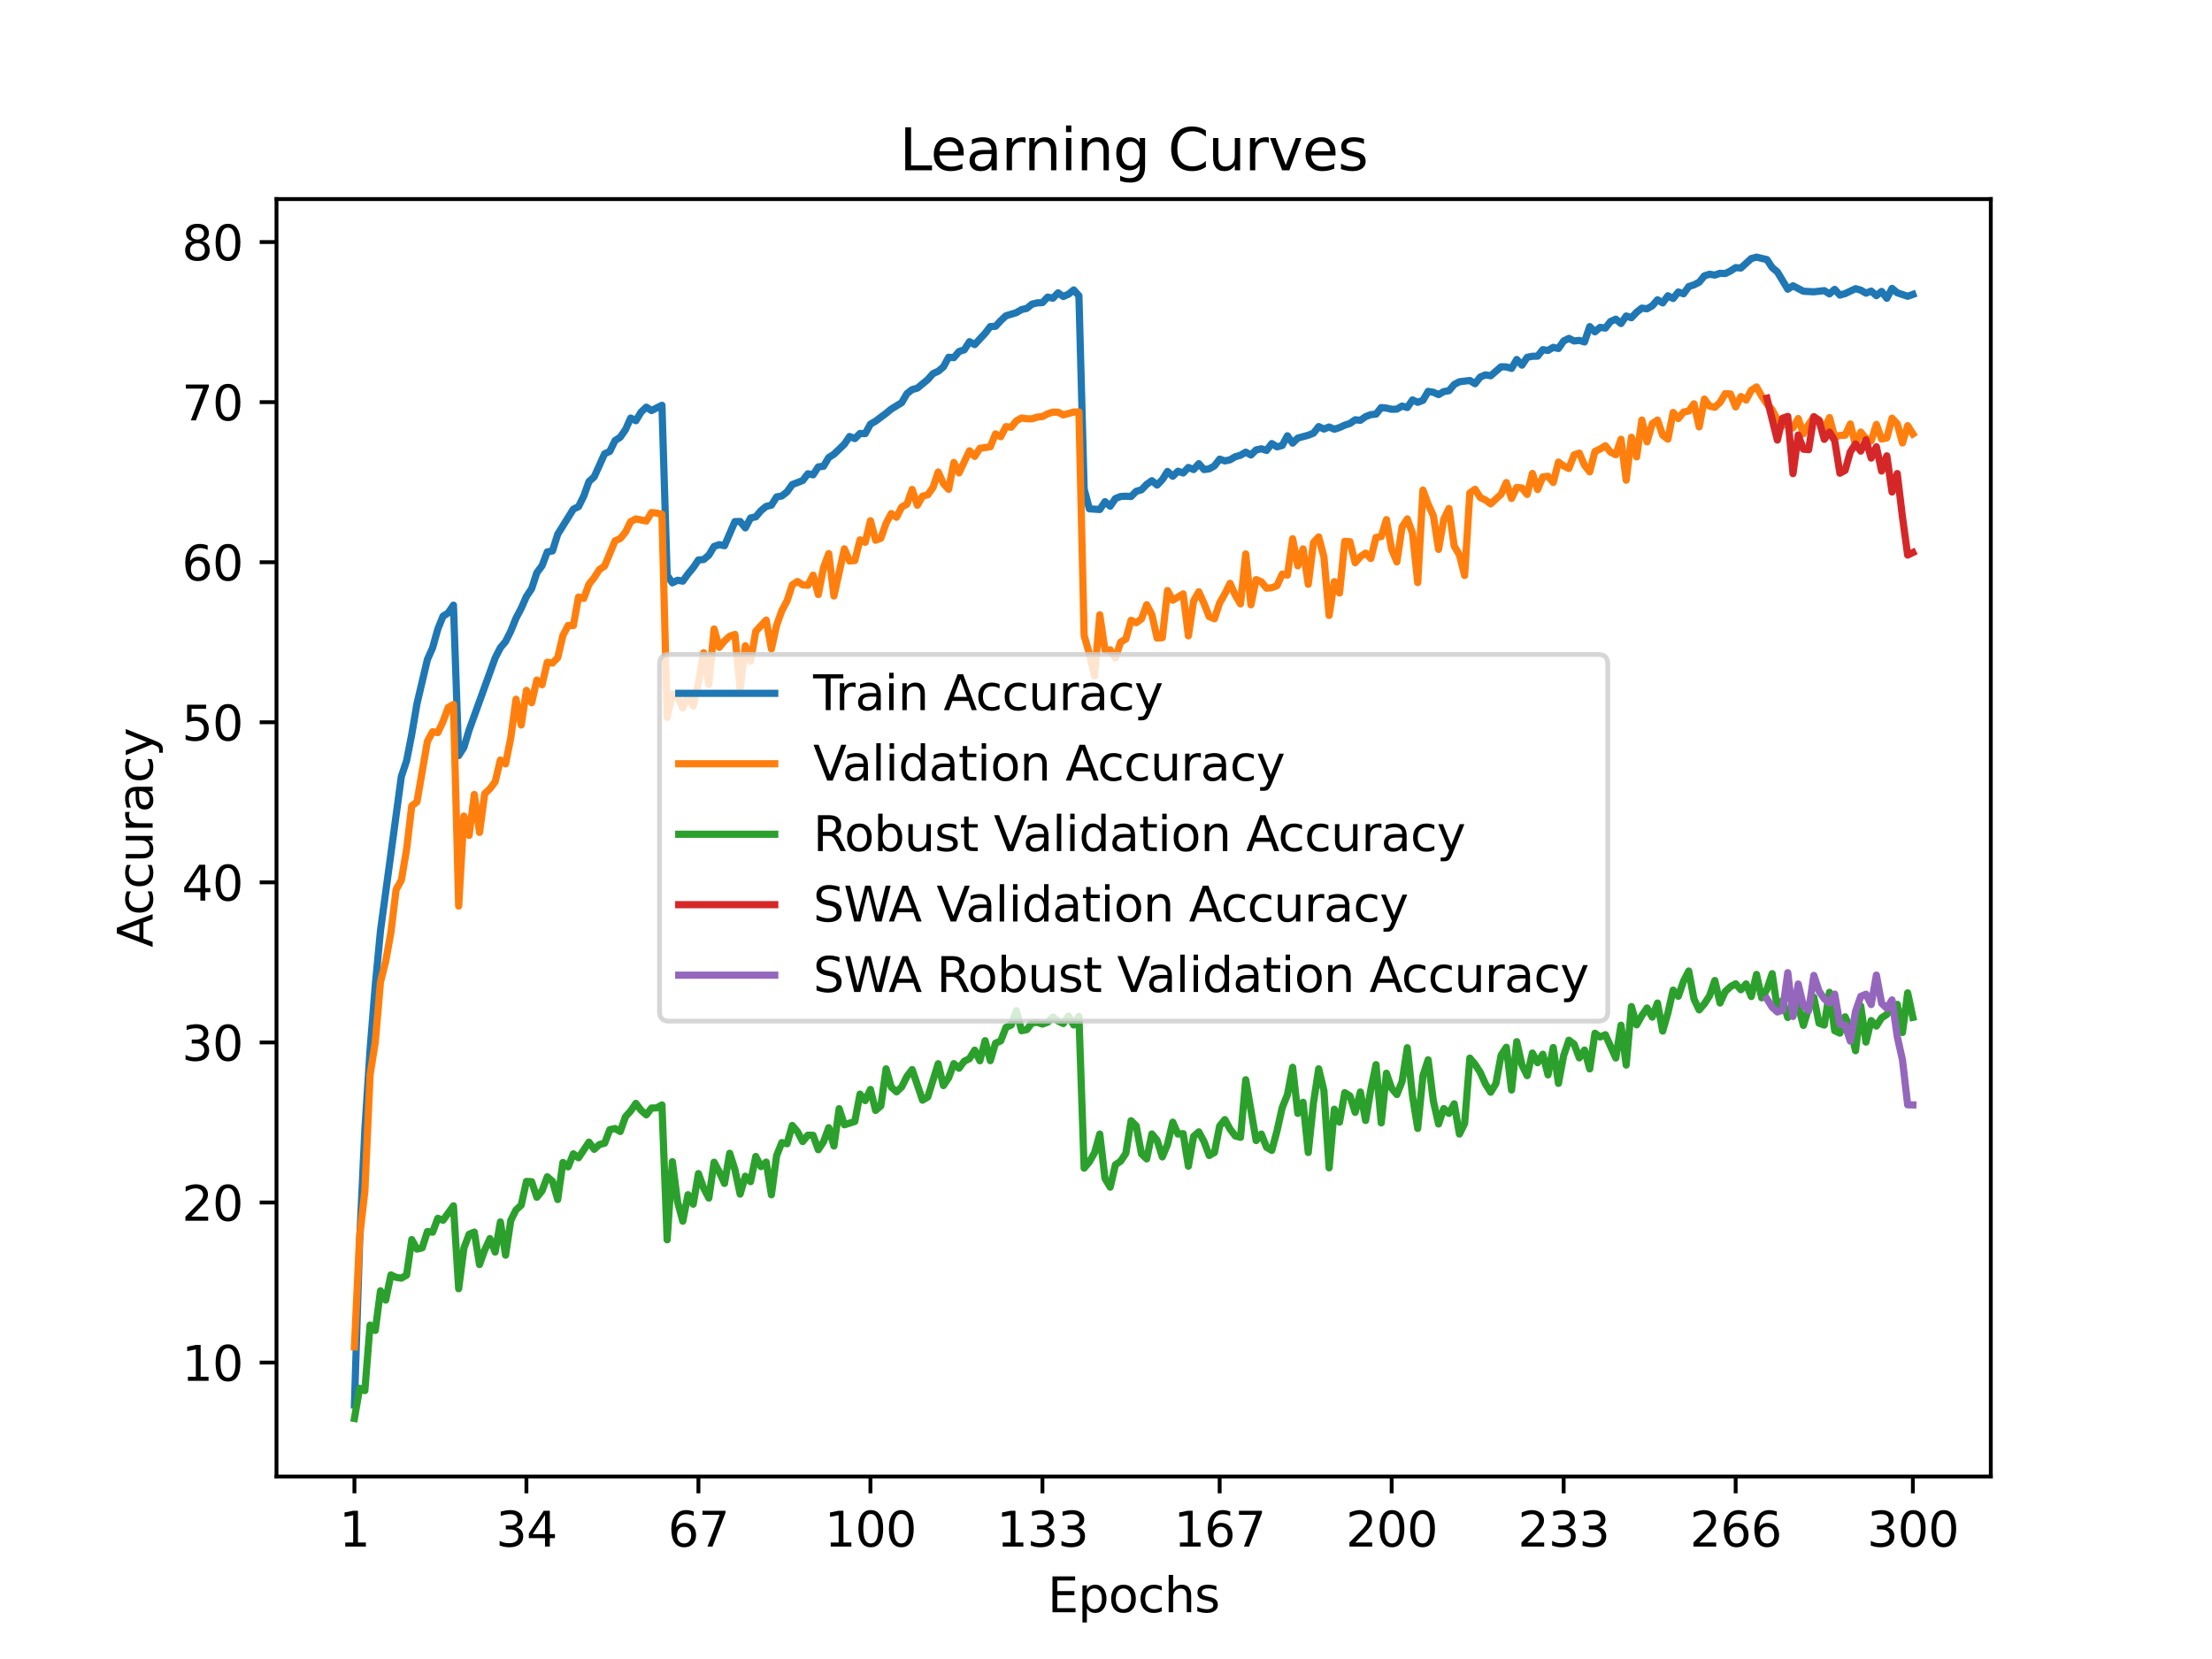 <?xml version="1.0" encoding="utf-8" standalone="no"?>
<!DOCTYPE svg PUBLIC "-//W3C//DTD SVG 1.1//EN"
  "http://www.w3.org/Graphics/SVG/1.1/DTD/svg11.dtd">
<svg xmlns:xlink="http://www.w3.org/1999/xlink" width="460.8pt" height="345.6pt" viewBox="0 0 460.8 345.6" xmlns="http://www.w3.org/2000/svg" version="1.1">
 <defs>
  <style type="text/css">*{stroke-linejoin: round; stroke-linecap: butt}</style>
 </defs>
 <g id="figure_1">
  <g id="patch_1">
   <path d="M 0 345.6 
L 460.8 345.6 
L 460.8 0 
L 0 0 
z
" style="fill: #ffffff"/>
  </g>
  <g id="axes_1">
   <g id="patch_2">
    <path d="M 57.6 307.584 
L 414.72 307.584 
L 414.72 41.472 
L 57.6 41.472 
z
" style="fill: #ffffff"/>
   </g>
   <g id="matplotlib.axis_1">
    <g id="xtick_1">
     <g id="line2d_1">
      <defs>
       <path id="m05053b4245" d="M 0 0 
L 0 3.5 
" style="stroke: #000000; stroke-width: 0.8"/>
      </defs>
      <g>
       <use xlink:href="#m05053b4245" x="73.833" y="307.584" style="stroke: #000000; stroke-width: 0.8"/>
      </g>
     </g>
     <g id="text_1">
      <!-- 1 -->
      <g transform="translate(70.651 322.182) scale(0.1 -0.1)">
       <defs>
        <path id="DejaVuSans-31" d="M 794 531 
L 1825 531 
L 1825 4091 
L 703 3866 
L 703 4441 
L 1819 4666 
L 2450 4666 
L 2450 531 
L 3481 531 
L 3481 0 
L 794 0 
L 794 531 
z
" transform="scale(0.016)"/>
       </defs>
       <use xlink:href="#DejaVuSans-31"/>
      </g>
     </g>
    </g>
    <g id="xtick_2">
     <g id="line2d_2">
      <g>
       <use xlink:href="#m05053b4245" x="109.664" y="307.584" style="stroke: #000000; stroke-width: 0.8"/>
      </g>
     </g>
     <g id="text_2">
      <!-- 34 -->
      <g transform="translate(103.302 322.182) scale(0.1 -0.1)">
       <defs>
        <path id="DejaVuSans-33" d="M 2597 2516 
Q 3050 2419 3304 2112 
Q 3559 1806 3559 1356 
Q 3559 666 3084 287 
Q 2609 -91 1734 -91 
Q 1441 -91 1130 -33 
Q 819 25 488 141 
L 488 750 
Q 750 597 1062 519 
Q 1375 441 1716 441 
Q 2309 441 2620 675 
Q 2931 909 2931 1356 
Q 2931 1769 2642 2001 
Q 2353 2234 1838 2234 
L 1294 2234 
L 1294 2753 
L 1863 2753 
Q 2328 2753 2575 2939 
Q 2822 3125 2822 3475 
Q 2822 3834 2567 4026 
Q 2313 4219 1838 4219 
Q 1578 4219 1281 4162 
Q 984 4106 628 3988 
L 628 4550 
Q 988 4650 1302 4700 
Q 1616 4750 1894 4750 
Q 2613 4750 3031 4423 
Q 3450 4097 3450 3541 
Q 3450 3153 3228 2886 
Q 3006 2619 2597 2516 
z
" transform="scale(0.016)"/>
        <path id="DejaVuSans-34" d="M 2419 4116 
L 825 1625 
L 2419 1625 
L 2419 4116 
z
M 2253 4666 
L 3047 4666 
L 3047 1625 
L 3713 1625 
L 3713 1100 
L 3047 1100 
L 3047 0 
L 2419 0 
L 2419 1100 
L 313 1100 
L 313 1709 
L 2253 4666 
z
" transform="scale(0.016)"/>
       </defs>
       <use xlink:href="#DejaVuSans-33"/>
       <use xlink:href="#DejaVuSans-34" x="63.623"/>
      </g>
     </g>
    </g>
    <g id="xtick_3">
     <g id="line2d_3">
      <g>
       <use xlink:href="#m05053b4245" x="145.496" y="307.584" style="stroke: #000000; stroke-width: 0.8"/>
      </g>
     </g>
     <g id="text_3">
      <!-- 67 -->
      <g transform="translate(139.133 322.182) scale(0.1 -0.1)">
       <defs>
        <path id="DejaVuSans-36" d="M 2113 2584 
Q 1688 2584 1439 2293 
Q 1191 2003 1191 1497 
Q 1191 994 1439 701 
Q 1688 409 2113 409 
Q 2538 409 2786 701 
Q 3034 994 3034 1497 
Q 3034 2003 2786 2293 
Q 2538 2584 2113 2584 
z
M 3366 4563 
L 3366 3988 
Q 3128 4100 2886 4159 
Q 2644 4219 2406 4219 
Q 1781 4219 1451 3797 
Q 1122 3375 1075 2522 
Q 1259 2794 1537 2939 
Q 1816 3084 2150 3084 
Q 2853 3084 3261 2657 
Q 3669 2231 3669 1497 
Q 3669 778 3244 343 
Q 2819 -91 2113 -91 
Q 1303 -91 875 529 
Q 447 1150 447 2328 
Q 447 3434 972 4092 
Q 1497 4750 2381 4750 
Q 2619 4750 2861 4703 
Q 3103 4656 3366 4563 
z
" transform="scale(0.016)"/>
        <path id="DejaVuSans-37" d="M 525 4666 
L 3525 4666 
L 3525 4397 
L 1831 0 
L 1172 0 
L 2766 4134 
L 525 4134 
L 525 4666 
z
" transform="scale(0.016)"/>
       </defs>
       <use xlink:href="#DejaVuSans-36"/>
       <use xlink:href="#DejaVuSans-37" x="63.623"/>
      </g>
     </g>
    </g>
    <g id="xtick_4">
     <g id="line2d_4">
      <g>
       <use xlink:href="#m05053b4245" x="181.327" y="307.584" style="stroke: #000000; stroke-width: 0.8"/>
      </g>
     </g>
     <g id="text_4">
      <!-- 100 -->
      <g transform="translate(171.783 322.182) scale(0.1 -0.1)">
       <defs>
        <path id="DejaVuSans-30" d="M 2034 4250 
Q 1547 4250 1301 3770 
Q 1056 3291 1056 2328 
Q 1056 1369 1301 889 
Q 1547 409 2034 409 
Q 2525 409 2770 889 
Q 3016 1369 3016 2328 
Q 3016 3291 2770 3770 
Q 2525 4250 2034 4250 
z
M 2034 4750 
Q 2819 4750 3233 4129 
Q 3647 3509 3647 2328 
Q 3647 1150 3233 529 
Q 2819 -91 2034 -91 
Q 1250 -91 836 529 
Q 422 1150 422 2328 
Q 422 3509 836 4129 
Q 1250 4750 2034 4750 
z
" transform="scale(0.016)"/>
       </defs>
       <use xlink:href="#DejaVuSans-31"/>
       <use xlink:href="#DejaVuSans-30" x="63.623"/>
       <use xlink:href="#DejaVuSans-30" x="127.246"/>
      </g>
     </g>
    </g>
    <g id="xtick_5">
     <g id="line2d_5">
      <g>
       <use xlink:href="#m05053b4245" x="217.158" y="307.584" style="stroke: #000000; stroke-width: 0.8"/>
      </g>
     </g>
     <g id="text_5">
      <!-- 133 -->
      <g transform="translate(207.615 322.182) scale(0.1 -0.1)">
       <use xlink:href="#DejaVuSans-31"/>
       <use xlink:href="#DejaVuSans-33" x="63.623"/>
       <use xlink:href="#DejaVuSans-33" x="127.246"/>
      </g>
     </g>
    </g>
    <g id="xtick_6">
     <g id="line2d_6">
      <g>
       <use xlink:href="#m05053b4245" x="254.076" y="307.584" style="stroke: #000000; stroke-width: 0.8"/>
      </g>
     </g>
     <g id="text_6">
      <!-- 167 -->
      <g transform="translate(244.532 322.182) scale(0.1 -0.1)">
       <use xlink:href="#DejaVuSans-31"/>
       <use xlink:href="#DejaVuSans-36" x="63.623"/>
       <use xlink:href="#DejaVuSans-37" x="127.246"/>
      </g>
     </g>
    </g>
    <g id="xtick_7">
     <g id="line2d_7">
      <g>
       <use xlink:href="#m05053b4245" x="289.907" y="307.584" style="stroke: #000000; stroke-width: 0.8"/>
      </g>
     </g>
     <g id="text_7">
      <!-- 200 -->
      <g transform="translate(280.363 322.182) scale(0.1 -0.1)">
       <defs>
        <path id="DejaVuSans-32" d="M 1228 531 
L 3431 531 
L 3431 0 
L 469 0 
L 469 531 
Q 828 903 1448 1529 
Q 2069 2156 2228 2338 
Q 2531 2678 2651 2914 
Q 2772 3150 2772 3378 
Q 2772 3750 2511 3984 
Q 2250 4219 1831 4219 
Q 1534 4219 1204 4116 
Q 875 4013 500 3803 
L 500 4441 
Q 881 4594 1212 4672 
Q 1544 4750 1819 4750 
Q 2544 4750 2975 4387 
Q 3406 4025 3406 3419 
Q 3406 3131 3298 2873 
Q 3191 2616 2906 2266 
Q 2828 2175 2409 1742 
Q 1991 1309 1228 531 
z
" transform="scale(0.016)"/>
       </defs>
       <use xlink:href="#DejaVuSans-32"/>
       <use xlink:href="#DejaVuSans-30" x="63.623"/>
       <use xlink:href="#DejaVuSans-30" x="127.246"/>
      </g>
     </g>
    </g>
    <g id="xtick_8">
     <g id="line2d_8">
      <g>
       <use xlink:href="#m05053b4245" x="325.739" y="307.584" style="stroke: #000000; stroke-width: 0.8"/>
      </g>
     </g>
     <g id="text_8">
      <!-- 233 -->
      <g transform="translate(316.195 322.182) scale(0.1 -0.1)">
       <use xlink:href="#DejaVuSans-32"/>
       <use xlink:href="#DejaVuSans-33" x="63.623"/>
       <use xlink:href="#DejaVuSans-33" x="127.246"/>
      </g>
     </g>
    </g>
    <g id="xtick_9">
     <g id="line2d_9">
      <g>
       <use xlink:href="#m05053b4245" x="361.57" y="307.584" style="stroke: #000000; stroke-width: 0.8"/>
      </g>
     </g>
     <g id="text_9">
      <!-- 266 -->
      <g transform="translate(352.026 322.182) scale(0.1 -0.1)">
       <use xlink:href="#DejaVuSans-32"/>
       <use xlink:href="#DejaVuSans-36" x="63.623"/>
       <use xlink:href="#DejaVuSans-36" x="127.246"/>
      </g>
     </g>
    </g>
    <g id="xtick_10">
     <g id="line2d_10">
      <g>
       <use xlink:href="#m05053b4245" x="398.487" y="307.584" style="stroke: #000000; stroke-width: 0.8"/>
      </g>
     </g>
     <g id="text_10">
      <!-- 300 -->
      <g transform="translate(388.944 322.182) scale(0.1 -0.1)">
       <use xlink:href="#DejaVuSans-33"/>
       <use xlink:href="#DejaVuSans-30" x="63.623"/>
       <use xlink:href="#DejaVuSans-30" x="127.246"/>
      </g>
     </g>
    </g>
    <g id="text_11">
     <!-- Epochs -->
     <g transform="translate(218.244 335.861) scale(0.1 -0.1)">
      <defs>
       <path id="DejaVuSans-45" d="M 628 4666 
L 3578 4666 
L 3578 4134 
L 1259 4134 
L 1259 2753 
L 3481 2753 
L 3481 2222 
L 1259 2222 
L 1259 531 
L 3634 531 
L 3634 0 
L 628 0 
L 628 4666 
z
" transform="scale(0.016)"/>
       <path id="DejaVuSans-70" d="M 1159 525 
L 1159 -1331 
L 581 -1331 
L 581 3500 
L 1159 3500 
L 1159 2969 
Q 1341 3281 1617 3432 
Q 1894 3584 2278 3584 
Q 2916 3584 3314 3078 
Q 3713 2572 3713 1747 
Q 3713 922 3314 415 
Q 2916 -91 2278 -91 
Q 1894 -91 1617 61 
Q 1341 213 1159 525 
z
M 3116 1747 
Q 3116 2381 2855 2742 
Q 2594 3103 2138 3103 
Q 1681 3103 1420 2742 
Q 1159 2381 1159 1747 
Q 1159 1113 1420 752 
Q 1681 391 2138 391 
Q 2594 391 2855 752 
Q 3116 1113 3116 1747 
z
" transform="scale(0.016)"/>
       <path id="DejaVuSans-6f" d="M 1959 3097 
Q 1497 3097 1228 2736 
Q 959 2375 959 1747 
Q 959 1119 1226 758 
Q 1494 397 1959 397 
Q 2419 397 2687 759 
Q 2956 1122 2956 1747 
Q 2956 2369 2687 2733 
Q 2419 3097 1959 3097 
z
M 1959 3584 
Q 2709 3584 3137 3096 
Q 3566 2609 3566 1747 
Q 3566 888 3137 398 
Q 2709 -91 1959 -91 
Q 1206 -91 779 398 
Q 353 888 353 1747 
Q 353 2609 779 3096 
Q 1206 3584 1959 3584 
z
" transform="scale(0.016)"/>
       <path id="DejaVuSans-63" d="M 3122 3366 
L 3122 2828 
Q 2878 2963 2633 3030 
Q 2388 3097 2138 3097 
Q 1578 3097 1268 2742 
Q 959 2388 959 1747 
Q 959 1106 1268 751 
Q 1578 397 2138 397 
Q 2388 397 2633 464 
Q 2878 531 3122 666 
L 3122 134 
Q 2881 22 2623 -34 
Q 2366 -91 2075 -91 
Q 1284 -91 818 406 
Q 353 903 353 1747 
Q 353 2603 823 3093 
Q 1294 3584 2113 3584 
Q 2378 3584 2631 3529 
Q 2884 3475 3122 3366 
z
" transform="scale(0.016)"/>
       <path id="DejaVuSans-68" d="M 3513 2113 
L 3513 0 
L 2938 0 
L 2938 2094 
Q 2938 2591 2744 2837 
Q 2550 3084 2163 3084 
Q 1697 3084 1428 2787 
Q 1159 2491 1159 1978 
L 1159 0 
L 581 0 
L 581 4863 
L 1159 4863 
L 1159 2956 
Q 1366 3272 1645 3428 
Q 1925 3584 2291 3584 
Q 2894 3584 3203 3211 
Q 3513 2838 3513 2113 
z
" transform="scale(0.016)"/>
       <path id="DejaVuSans-73" d="M 2834 3397 
L 2834 2853 
Q 2591 2978 2328 3040 
Q 2066 3103 1784 3103 
Q 1356 3103 1142 2972 
Q 928 2841 928 2578 
Q 928 2378 1081 2264 
Q 1234 2150 1697 2047 
L 1894 2003 
Q 2506 1872 2764 1633 
Q 3022 1394 3022 966 
Q 3022 478 2636 193 
Q 2250 -91 1575 -91 
Q 1294 -91 989 -36 
Q 684 19 347 128 
L 347 722 
Q 666 556 975 473 
Q 1284 391 1588 391 
Q 1994 391 2212 530 
Q 2431 669 2431 922 
Q 2431 1156 2273 1281 
Q 2116 1406 1581 1522 
L 1381 1569 
Q 847 1681 609 1914 
Q 372 2147 372 2553 
Q 372 3047 722 3315 
Q 1072 3584 1716 3584 
Q 2034 3584 2315 3537 
Q 2597 3491 2834 3397 
z
" transform="scale(0.016)"/>
      </defs>
      <use xlink:href="#DejaVuSans-45"/>
      <use xlink:href="#DejaVuSans-70" x="63.184"/>
      <use xlink:href="#DejaVuSans-6f" x="126.66"/>
      <use xlink:href="#DejaVuSans-63" x="187.842"/>
      <use xlink:href="#DejaVuSans-68" x="242.822"/>
      <use xlink:href="#DejaVuSans-73" x="306.201"/>
     </g>
    </g>
   </g>
   <g id="matplotlib.axis_2">
    <g id="ytick_1">
     <g id="line2d_11">
      <defs>
       <path id="m4c9d7b49d2" d="M 0 0 
L -3.5 0 
" style="stroke: #000000; stroke-width: 0.8"/>
      </defs>
      <g>
       <use xlink:href="#m4c9d7b49d2" x="57.6" y="283.851" style="stroke: #000000; stroke-width: 0.8"/>
      </g>
     </g>
     <g id="text_12">
      <!-- 10 -->
      <g transform="translate(37.875 287.65) scale(0.1 -0.1)">
       <use xlink:href="#DejaVuSans-31"/>
       <use xlink:href="#DejaVuSans-30" x="63.623"/>
      </g>
     </g>
    </g>
    <g id="ytick_2">
     <g id="line2d_12">
      <g>
       <use xlink:href="#m4c9d7b49d2" x="57.6" y="250.504" style="stroke: #000000; stroke-width: 0.8"/>
      </g>
     </g>
     <g id="text_13">
      <!-- 20 -->
      <g transform="translate(37.875 254.304) scale(0.1 -0.1)">
       <use xlink:href="#DejaVuSans-32"/>
       <use xlink:href="#DejaVuSans-30" x="63.623"/>
      </g>
     </g>
    </g>
    <g id="ytick_3">
     <g id="line2d_13">
      <g>
       <use xlink:href="#m4c9d7b49d2" x="57.6" y="217.158" style="stroke: #000000; stroke-width: 0.8"/>
      </g>
     </g>
     <g id="text_14">
      <!-- 30 -->
      <g transform="translate(37.875 220.957) scale(0.1 -0.1)">
       <use xlink:href="#DejaVuSans-33"/>
       <use xlink:href="#DejaVuSans-30" x="63.623"/>
      </g>
     </g>
    </g>
    <g id="ytick_4">
     <g id="line2d_14">
      <g>
       <use xlink:href="#m4c9d7b49d2" x="57.6" y="183.811" style="stroke: #000000; stroke-width: 0.8"/>
      </g>
     </g>
     <g id="text_15">
      <!-- 40 -->
      <g transform="translate(37.875 187.611) scale(0.1 -0.1)">
       <use xlink:href="#DejaVuSans-34"/>
       <use xlink:href="#DejaVuSans-30" x="63.623"/>
      </g>
     </g>
    </g>
    <g id="ytick_5">
     <g id="line2d_15">
      <g>
       <use xlink:href="#m4c9d7b49d2" x="57.6" y="150.465" style="stroke: #000000; stroke-width: 0.8"/>
      </g>
     </g>
     <g id="text_16">
      <!-- 50 -->
      <g transform="translate(37.875 154.264) scale(0.1 -0.1)">
       <defs>
        <path id="DejaVuSans-35" d="M 691 4666 
L 3169 4666 
L 3169 4134 
L 1269 4134 
L 1269 2991 
Q 1406 3038 1543 3061 
Q 1681 3084 1819 3084 
Q 2600 3084 3056 2656 
Q 3513 2228 3513 1497 
Q 3513 744 3044 326 
Q 2575 -91 1722 -91 
Q 1428 -91 1123 -41 
Q 819 9 494 109 
L 494 744 
Q 775 591 1075 516 
Q 1375 441 1709 441 
Q 2250 441 2565 725 
Q 2881 1009 2881 1497 
Q 2881 1984 2565 2268 
Q 2250 2553 1709 2553 
Q 1456 2553 1204 2497 
Q 953 2441 691 2322 
L 691 4666 
z
" transform="scale(0.016)"/>
       </defs>
       <use xlink:href="#DejaVuSans-35"/>
       <use xlink:href="#DejaVuSans-30" x="63.623"/>
      </g>
     </g>
    </g>
    <g id="ytick_6">
     <g id="line2d_16">
      <g>
       <use xlink:href="#m4c9d7b49d2" x="57.6" y="117.118" style="stroke: #000000; stroke-width: 0.8"/>
      </g>
     </g>
     <g id="text_17">
      <!-- 60 -->
      <g transform="translate(37.875 120.917) scale(0.1 -0.1)">
       <use xlink:href="#DejaVuSans-36"/>
       <use xlink:href="#DejaVuSans-30" x="63.623"/>
      </g>
     </g>
    </g>
    <g id="ytick_7">
     <g id="line2d_17">
      <g>
       <use xlink:href="#m4c9d7b49d2" x="57.6" y="83.772" style="stroke: #000000; stroke-width: 0.8"/>
      </g>
     </g>
     <g id="text_18">
      <!-- 70 -->
      <g transform="translate(37.875 87.571) scale(0.1 -0.1)">
       <use xlink:href="#DejaVuSans-37"/>
       <use xlink:href="#DejaVuSans-30" x="63.623"/>
      </g>
     </g>
    </g>
    <g id="ytick_8">
     <g id="line2d_18">
      <g>
       <use xlink:href="#m4c9d7b49d2" x="57.6" y="50.425" style="stroke: #000000; stroke-width: 0.8"/>
      </g>
     </g>
     <g id="text_19">
      <!-- 80 -->
      <g transform="translate(37.875 54.224) scale(0.1 -0.1)">
       <defs>
        <path id="DejaVuSans-38" d="M 2034 2216 
Q 1584 2216 1326 1975 
Q 1069 1734 1069 1313 
Q 1069 891 1326 650 
Q 1584 409 2034 409 
Q 2484 409 2743 651 
Q 3003 894 3003 1313 
Q 3003 1734 2745 1975 
Q 2488 2216 2034 2216 
z
M 1403 2484 
Q 997 2584 770 2862 
Q 544 3141 544 3541 
Q 544 4100 942 4425 
Q 1341 4750 2034 4750 
Q 2731 4750 3128 4425 
Q 3525 4100 3525 3541 
Q 3525 3141 3298 2862 
Q 3072 2584 2669 2484 
Q 3125 2378 3379 2068 
Q 3634 1759 3634 1313 
Q 3634 634 3220 271 
Q 2806 -91 2034 -91 
Q 1263 -91 848 271 
Q 434 634 434 1313 
Q 434 1759 690 2068 
Q 947 2378 1403 2484 
z
M 1172 3481 
Q 1172 3119 1398 2916 
Q 1625 2713 2034 2713 
Q 2441 2713 2670 2916 
Q 2900 3119 2900 3481 
Q 2900 3844 2670 4047 
Q 2441 4250 2034 4250 
Q 1625 4250 1398 4047 
Q 1172 3844 1172 3481 
z
" transform="scale(0.016)"/>
       </defs>
       <use xlink:href="#DejaVuSans-38"/>
       <use xlink:href="#DejaVuSans-30" x="63.623"/>
      </g>
     </g>
    </g>
    <g id="text_20">
     <!-- Accuracy -->
     <g transform="translate(31.795 197.356) rotate(-90) scale(0.1 -0.1)">
      <defs>
       <path id="DejaVuSans-41" d="M 2188 4044 
L 1331 1722 
L 3047 1722 
L 2188 4044 
z
M 1831 4666 
L 2547 4666 
L 4325 0 
L 3669 0 
L 3244 1197 
L 1141 1197 
L 716 0 
L 50 0 
L 1831 4666 
z
" transform="scale(0.016)"/>
       <path id="DejaVuSans-75" d="M 544 1381 
L 544 3500 
L 1119 3500 
L 1119 1403 
Q 1119 906 1312 657 
Q 1506 409 1894 409 
Q 2359 409 2629 706 
Q 2900 1003 2900 1516 
L 2900 3500 
L 3475 3500 
L 3475 0 
L 2900 0 
L 2900 538 
Q 2691 219 2414 64 
Q 2138 -91 1772 -91 
Q 1169 -91 856 284 
Q 544 659 544 1381 
z
M 1991 3584 
L 1991 3584 
z
" transform="scale(0.016)"/>
       <path id="DejaVuSans-72" d="M 2631 2963 
Q 2534 3019 2420 3045 
Q 2306 3072 2169 3072 
Q 1681 3072 1420 2755 
Q 1159 2438 1159 1844 
L 1159 0 
L 581 0 
L 581 3500 
L 1159 3500 
L 1159 2956 
Q 1341 3275 1631 3429 
Q 1922 3584 2338 3584 
Q 2397 3584 2469 3576 
Q 2541 3569 2628 3553 
L 2631 2963 
z
" transform="scale(0.016)"/>
       <path id="DejaVuSans-61" d="M 2194 1759 
Q 1497 1759 1228 1600 
Q 959 1441 959 1056 
Q 959 750 1161 570 
Q 1363 391 1709 391 
Q 2188 391 2477 730 
Q 2766 1069 2766 1631 
L 2766 1759 
L 2194 1759 
z
M 3341 1997 
L 3341 0 
L 2766 0 
L 2766 531 
Q 2569 213 2275 61 
Q 1981 -91 1556 -91 
Q 1019 -91 701 211 
Q 384 513 384 1019 
Q 384 1609 779 1909 
Q 1175 2209 1959 2209 
L 2766 2209 
L 2766 2266 
Q 2766 2663 2505 2880 
Q 2244 3097 1772 3097 
Q 1472 3097 1187 3025 
Q 903 2953 641 2809 
L 641 3341 
Q 956 3463 1253 3523 
Q 1550 3584 1831 3584 
Q 2591 3584 2966 3190 
Q 3341 2797 3341 1997 
z
" transform="scale(0.016)"/>
       <path id="DejaVuSans-79" d="M 2059 -325 
Q 1816 -950 1584 -1140 
Q 1353 -1331 966 -1331 
L 506 -1331 
L 506 -850 
L 844 -850 
Q 1081 -850 1212 -737 
Q 1344 -625 1503 -206 
L 1606 56 
L 191 3500 
L 800 3500 
L 1894 763 
L 2988 3500 
L 3597 3500 
L 2059 -325 
z
" transform="scale(0.016)"/>
      </defs>
      <use xlink:href="#DejaVuSans-41"/>
      <use xlink:href="#DejaVuSans-63" x="66.658"/>
      <use xlink:href="#DejaVuSans-63" x="121.639"/>
      <use xlink:href="#DejaVuSans-75" x="176.619"/>
      <use xlink:href="#DejaVuSans-72" x="239.998"/>
      <use xlink:href="#DejaVuSans-61" x="281.111"/>
      <use xlink:href="#DejaVuSans-63" x="342.391"/>
      <use xlink:href="#DejaVuSans-79" x="397.371"/>
     </g>
    </g>
   </g>
   <g id="line2d_19">
    <path d="M 73.833 292.667 
L 74.919 258.533 
L 76.004 235.419 
L 77.09 218.692 
L 78.176 205.249 
L 79.262 193.886 
L 83.605 161.778 
L 84.691 158.514 
L 85.777 152.978 
L 86.862 146.592 
L 89.034 137.401 
L 90.12 134.946 
L 91.206 131.04 
L 92.291 128.364 
L 93.377 127.685 
L 94.463 126.063 
L 95.549 157.409 
L 96.635 155.7 
L 97.72 152.099 
L 103.149 137.068 
L 104.235 134.942 
L 105.321 133.637 
L 106.407 131.47 
L 107.493 128.781 
L 108.578 126.718 
L 109.664 124.254 
L 110.75 122.633 
L 111.836 119.311 
L 112.922 117.852 
L 114.007 114.972 
L 115.093 114.767 
L 116.179 111.295 
L 119.436 106.072 
L 120.522 105.539 
L 121.608 103.333 
L 122.694 100.316 
L 123.78 99.34 
L 125.951 94.53 
L 127.037 94.026 
L 128.123 91.779 
L 129.209 91.079 
L 130.294 89.511 
L 131.38 87.09 
L 132.466 87.64 
L 133.552 85.843 
L 134.638 84.818 
L 135.723 85.522 
L 137.895 84.43 
L 138.981 119.849 
L 140.067 121.416 
L 141.152 120.878 
L 142.238 121.061 
L 143.324 119.561 
L 144.41 118.252 
L 145.496 116.651 
L 146.581 116.56 
L 147.667 115.647 
L 148.753 113.83 
L 149.839 113.458 
L 150.925 113.68 
L 153.096 108.657 
L 154.182 108.632 
L 155.268 109.974 
L 156.354 107.919 
L 157.439 107.664 
L 158.525 106.381 
L 159.611 105.489 
L 160.697 105.235 
L 161.783 103.517 
L 162.868 103.321 
L 163.954 102.467 
L 165.04 100.945 
L 167.212 100.103 
L 168.297 98.698 
L 169.383 98.911 
L 170.469 97.256 
L 171.555 97.131 
L 172.641 95.314 
L 173.726 94.622 
L 175.898 92.537 
L 176.984 90.928 
L 178.07 91.371 
L 179.155 90.295 
L 180.241 90.333 
L 181.327 88.361 
L 182.413 87.728 
L 184.584 86.106 
L 185.67 85.214 
L 187.842 83.88 
L 188.928 82.004 
L 190.013 81.158 
L 191.099 80.862 
L 193.271 79.07 
L 194.357 77.832 
L 195.442 77.344 
L 196.528 76.431 
L 197.614 74.426 
L 198.7 74.501 
L 199.786 73.222 
L 200.871 72.884 
L 201.957 71.175 
L 203.043 71.784 
L 205.215 69.441 
L 206.3 68.028 
L 207.386 67.978 
L 208.472 66.798 
L 209.558 65.786 
L 211.729 65.123 
L 212.815 64.489 
L 213.901 64.243 
L 214.987 63.359 
L 216.073 63.097 
L 217.158 63.042 
L 218.244 61.888 
L 219.33 62.126 
L 220.416 61 
L 221.502 61.771 
L 222.587 61.283 
L 223.673 60.404 
L 224.759 61.609 
L 225.845 101.858 
L 226.931 105.997 
L 229.102 106.143 
L 230.188 104.509 
L 231.274 105.455 
L 232.36 103.855 
L 233.445 103.425 
L 234.531 103.371 
L 235.617 103.433 
L 236.703 102.346 
L 237.789 102.037 
L 238.875 100.899 
L 239.96 100.136 
L 241.046 101.045 
L 242.132 99.924 
L 243.218 98.211 
L 244.304 99.211 
L 245.389 98.165 
L 246.475 98.532 
L 247.561 97.377 
L 248.647 97.819 
L 249.733 96.593 
L 250.818 97.819 
L 251.904 97.669 
L 252.99 97.048 
L 254.076 95.643 
L 255.162 96.018 
L 256.247 95.78 
L 257.333 95.143 
L 258.419 94.838 
L 259.505 94.192 
L 260.591 94.784 
L 261.676 93.726 
L 262.762 93.492 
L 263.848 93.834 
L 264.934 92.404 
L 266.02 93.088 
L 267.105 92.809 
L 268.191 90.783 
L 269.277 92.313 
L 270.363 91.258 
L 272.534 90.67 
L 273.62 90.237 
L 274.706 88.865 
L 275.792 89.378 
L 276.878 88.953 
L 277.963 89.416 
L 279.049 89.07 
L 280.135 88.569 
L 281.221 88.215 
L 282.307 87.448 
L 283.392 87.556 
L 284.478 86.79 
L 285.564 86.377 
L 286.65 86.269 
L 287.736 84.901 
L 288.821 85.014 
L 289.907 85.264 
L 290.993 85.231 
L 292.079 84.589 
L 293.165 84.889 
L 294.25 83.317 
L 295.336 83.805 
L 296.422 83.401 
L 297.508 81.529 
L 298.594 81.717 
L 299.679 82.2 
L 300.765 81.571 
L 301.851 81.387 
L 302.937 80.1 
L 304.023 79.524 
L 306.194 79.262 
L 307.28 79.937 
L 308.366 78.545 
L 309.452 78.09 
L 310.537 78.278 
L 312.709 76.406 
L 313.795 76.435 
L 314.881 76.744 
L 315.966 74.885 
L 317.052 76.069 
L 318.138 74.435 
L 319.224 74.218 
L 320.31 74.193 
L 321.395 72.842 
L 322.481 73.009 
L 323.567 72.359 
L 324.653 72.601 
L 325.739 71.038 
L 326.824 70.491 
L 327.91 71.029 
L 328.996 70.912 
L 330.082 71.233 
L 331.168 68.036 
L 332.253 69.124 
L 333.339 68.199 
L 334.425 68.345 
L 335.511 66.965 
L 336.597 66.49 
L 337.682 67.394 
L 338.768 65.827 
L 339.854 66.19 
L 340.94 65.039 
L 342.026 64.185 
L 343.111 64.326 
L 344.197 63.697 
L 345.283 62.451 
L 346.369 63.101 
L 347.455 61.613 
L 348.54 62.184 
L 349.626 60.829 
L 350.712 61.2 
L 351.798 59.704 
L 352.884 59.341 
L 353.969 58.791 
L 355.055 57.465 
L 356.141 57.128 
L 357.227 57.303 
L 358.313 56.928 
L 359.398 56.986 
L 360.484 56.452 
L 361.57 55.748 
L 362.656 55.836 
L 364.827 53.86 
L 365.913 53.568 
L 368.085 54.077 
L 369.171 55.74 
L 370.256 56.64 
L 372.428 60.246 
L 373.514 59.533 
L 375.685 60.675 
L 377.857 60.788 
L 380.029 60.546 
L 381.114 61.225 
L 382.2 60.283 
L 383.286 61.475 
L 384.372 61.159 
L 386.543 60.137 
L 387.629 60.442 
L 388.715 61.071 
L 389.801 60.642 
L 390.887 61.592 
L 391.972 60.708 
L 393.058 62.142 
L 394.144 60.075 
L 395.23 60.996 
L 397.401 61.721 
L 398.487 61.329 
L 398.487 61.329 
" clip-path="url(#p21d5efae05)" style="fill: none; stroke: #1f77b4; stroke-width: 1.5; stroke-linecap: square"/>
   </g>
   <g id="line2d_20">
    <path d="M 73.833 280.566 
L 74.919 257.574 
L 76.004 248.187 
L 77.09 223.961 
L 78.176 217.125 
L 79.262 204.57 
L 80.348 200.251 
L 81.433 194.249 
L 82.519 185.312 
L 83.605 183.361 
L 84.691 177.009 
L 85.777 167.888 
L 86.862 167.038 
L 89.034 154.45 
L 90.12 152.432 
L 91.206 152.616 
L 92.291 150.315 
L 93.377 147.38 
L 94.463 146.747 
L 95.549 188.747 
L 96.635 170.006 
L 97.72 174.041 
L 98.806 165.504 
L 99.892 173.407 
L 100.978 165.337 
L 102.064 164.304 
L 103.149 162.87 
L 104.235 158.335 
L 105.321 159.135 
L 106.407 153.716 
L 107.493 145.663 
L 108.578 151.032 
L 109.664 143.812 
L 110.75 146.397 
L 111.836 141.661 
L 112.922 142.645 
L 114.007 137.96 
L 115.093 138.127 
L 116.179 136.993 
L 117.265 132.391 
L 118.351 130.29 
L 119.436 130.323 
L 120.522 124.371 
L 121.608 124.655 
L 122.694 121.703 
L 123.78 120.336 
L 124.865 118.652 
L 125.951 117.919 
L 128.123 112.666 
L 129.209 112.183 
L 130.294 110.866 
L 131.38 108.665 
L 132.466 108.098 
L 134.638 108.548 
L 135.723 106.764 
L 136.809 106.881 
L 137.895 107.131 
L 138.981 149.448 
L 140.067 144.596 
L 141.152 145.163 
L 142.238 147.48 
L 143.324 144.729 
L 144.41 147.063 
L 145.496 142.245 
L 146.581 135.976 
L 147.667 142.578 
L 148.753 131.024 
L 149.839 134.859 
L 150.925 133.525 
L 152.01 132.541 
L 153.096 132.158 
L 154.182 143.495 
L 155.268 134.525 
L 156.354 137.726 
L 157.439 131.507 
L 159.611 129.173 
L 160.697 135.175 
L 161.783 130.257 
L 162.868 127.222 
L 163.954 125.188 
L 165.04 121.853 
L 166.126 121.136 
L 167.212 121.837 
L 168.297 121.92 
L 169.383 119.819 
L 170.469 123.854 
L 171.555 118.235 
L 172.641 115.318 
L 173.726 124.154 
L 175.898 114.334 
L 176.984 116.868 
L 178.07 116.768 
L 179.155 112.466 
L 180.241 112.967 
L 181.327 108.481 
L 182.413 112.55 
L 183.499 112.116 
L 184.584 109.015 
L 185.67 106.981 
L 186.756 107.748 
L 187.842 105.63 
L 188.928 105.03 
L 190.013 101.962 
L 191.099 105.247 
L 192.185 103.363 
L 193.271 103.063 
L 194.357 101.562 
L 195.442 98.327 
L 196.528 100.745 
L 197.614 101.929 
L 198.7 96.343 
L 199.786 98.511 
L 201.957 93.909 
L 203.043 95.076 
L 204.129 93.392 
L 206.3 93.075 
L 207.386 90.391 
L 208.472 90.975 
L 209.558 88.874 
L 210.644 89.007 
L 211.729 87.673 
L 212.815 87.073 
L 213.901 87.24 
L 214.987 87.24 
L 216.073 86.89 
L 217.158 86.773 
L 218.244 86.206 
L 219.33 85.856 
L 220.416 85.872 
L 221.502 86.439 
L 223.673 85.839 
L 224.759 85.806 
L 225.845 132.391 
L 226.931 136.192 
L 228.016 140.794 
L 229.102 128.073 
L 230.188 135.442 
L 231.274 135.375 
L 232.36 137.059 
L 233.445 133.775 
L 234.531 133.125 
L 235.617 129.223 
L 236.703 129.723 
L 237.789 128.923 
L 238.875 125.972 
L 239.96 128.056 
L 241.046 132.924 
L 242.132 132.841 
L 243.218 123.021 
L 244.304 125.038 
L 246.475 123.721 
L 247.561 132.458 
L 248.647 125.205 
L 249.733 123.287 
L 250.818 125.705 
L 251.904 128.456 
L 252.99 128.906 
L 254.076 125.605 
L 255.162 123.721 
L 256.247 121.52 
L 257.333 123.988 
L 258.419 125.805 
L 259.505 115.401 
L 260.591 125.988 
L 261.676 120.736 
L 262.762 121.203 
L 263.848 122.537 
L 264.934 122.437 
L 266.02 122.003 
L 267.105 119.603 
L 268.191 119.803 
L 269.277 112.233 
L 270.363 117.869 
L 271.449 114.35 
L 272.534 121.72 
L 273.62 113.017 
L 274.706 111.849 
L 275.792 115.984 
L 276.878 128.206 
L 277.963 121.17 
L 279.049 123.537 
L 280.135 112.766 
L 281.221 112.85 
L 282.307 117.235 
L 283.392 115.968 
L 284.478 115.217 
L 285.564 116.351 
L 286.65 111.95 
L 287.736 111.783 
L 288.821 108.248 
L 289.907 114.45 
L 290.993 117.052 
L 292.079 109.782 
L 293.165 108.098 
L 294.25 111.099 
L 295.336 121.37 
L 296.422 102.096 
L 297.508 105.047 
L 298.594 107.431 
L 299.679 114.45 
L 300.765 108.198 
L 301.851 105.914 
L 302.937 113.767 
L 304.023 115.568 
L 305.108 119.886 
L 306.194 102.696 
L 307.28 101.929 
L 308.366 103.646 
L 309.452 104.163 
L 310.537 104.963 
L 312.709 102.963 
L 313.795 100.528 
L 314.881 103.846 
L 315.966 101.529 
L 317.052 101.662 
L 318.138 102.996 
L 319.224 98.628 
L 320.31 101.979 
L 321.395 99.344 
L 322.481 99.211 
L 323.567 100.512 
L 324.653 96.26 
L 325.739 97.06 
L 326.824 97.594 
L 327.91 94.759 
L 328.996 94.393 
L 330.082 96.91 
L 331.168 98.294 
L 332.253 94.059 
L 333.339 93.542 
L 334.425 92.859 
L 335.511 94.192 
L 336.597 94.726 
L 337.682 91.508 
L 338.768 100.028 
L 339.854 91.091 
L 340.94 95.176 
L 342.026 87.506 
L 343.111 92.042 
L 344.197 88.257 
L 345.283 87.506 
L 346.369 90.658 
L 347.455 91.491 
L 348.54 85.923 
L 349.626 87.19 
L 350.712 85.839 
L 351.798 85.622 
L 352.884 84.122 
L 353.969 88.924 
L 355.055 83.138 
L 356.141 84.622 
L 357.227 84.839 
L 358.313 83.838 
L 359.398 82.004 
L 360.484 82.071 
L 361.57 84.772 
L 362.656 82.605 
L 363.742 83.338 
L 364.827 81.304 
L 365.913 80.604 
L 366.999 82.521 
L 368.085 84.138 
L 369.171 85.372 
L 370.256 87.406 
L 371.342 88.674 
L 372.428 88.09 
L 373.514 89.14 
L 374.6 87.19 
L 375.685 90.358 
L 376.771 88.423 
L 377.857 86.873 
L 378.943 87.473 
L 380.029 89.591 
L 381.114 86.99 
L 382.2 91.025 
L 383.286 90.708 
L 384.372 90.674 
L 385.458 88.323 
L 386.543 92.659 
L 387.629 90.007 
L 388.715 91.358 
L 389.801 91.842 
L 390.887 88.423 
L 391.972 91.458 
L 393.058 91.225 
L 394.144 87.123 
L 395.23 88.307 
L 396.316 92.275 
L 397.401 88.674 
L 398.487 90.391 
L 398.487 90.391 
" clip-path="url(#p21d5efae05)" style="fill: none; stroke: #ff7f0e; stroke-width: 1.5; stroke-linecap: square"/>
   </g>
   <g id="line2d_21">
    <path d="M 73.833 295.488 
L 74.919 289.21 
L 76.004 289.692 
L 77.09 276.032 
L 78.176 277.159 
L 79.262 268.902 
L 80.348 270.835 
L 81.433 265.591 
L 82.519 266.097 
L 83.605 266.258 
L 84.691 265.637 
L 85.777 258.232 
L 86.862 260.209 
L 87.948 259.957 
L 89.034 256.553 
L 90.12 256.691 
L 91.206 253.793 
L 92.291 254.207 
L 94.463 251.194 
L 95.549 268.466 
L 96.635 260.026 
L 97.72 257.128 
L 98.806 256.668 
L 99.892 263.429 
L 100.978 260.393 
L 102.064 258.025 
L 103.149 260.831 
L 104.235 254.552 
L 105.321 261.475 
L 106.407 254.23 
L 107.493 252.045 
L 108.578 251.056 
L 109.664 246.112 
L 110.75 246.158 
L 111.836 249.424 
L 112.922 248.067 
L 114.007 245.146 
L 115.093 246.089 
L 116.179 249.884 
L 117.265 242.157 
L 118.351 243.076 
L 119.436 240.362 
L 120.522 241.19 
L 122.694 237.925 
L 123.78 239.42 
L 124.865 238.431 
L 125.951 238.155 
L 127.037 235.326 
L 128.123 235.096 
L 129.209 235.717 
L 130.294 232.635 
L 131.38 231.44 
L 132.466 229.853 
L 133.552 231.302 
L 134.638 232.244 
L 135.723 230.819 
L 136.809 230.796 
L 137.895 230.174 
L 138.981 258.278 
L 140.067 241.995 
L 141.152 250.366 
L 142.238 254.391 
L 143.324 248.872 
L 144.41 250.849 
L 145.496 244.479 
L 146.581 247.492 
L 147.667 249.584 
L 148.753 242.11 
L 149.839 244.134 
L 150.925 246.526 
L 152.01 240.247 
L 153.096 243.651 
L 154.182 248.757 
L 155.268 245.031 
L 156.354 246.158 
L 157.439 240.914 
L 158.525 243.03 
L 159.611 242.087 
L 160.697 248.895 
L 161.783 240.731 
L 162.868 238.017 
L 163.954 238.27 
L 165.04 234.452 
L 166.126 235.74 
L 167.212 237.81 
L 168.297 236.476 
L 169.383 236.499 
L 170.469 239.511 
L 171.555 237.856 
L 172.641 234.912 
L 173.726 238.73 
L 174.812 230.956 
L 175.898 234.314 
L 178.07 233.624 
L 179.155 227.921 
L 180.241 229.278 
L 181.327 226.955 
L 182.413 231.325 
L 183.499 230.358 
L 184.584 222.654 
L 185.67 226.449 
L 186.756 227.461 
L 187.842 226.426 
L 188.928 224.241 
L 190.013 222.815 
L 192.185 229.186 
L 193.271 228.519 
L 195.442 221.596 
L 196.528 226.15 
L 197.614 224.54 
L 198.7 221.573 
L 199.786 222.539 
L 200.871 221.067 
L 201.957 220.539 
L 203.043 218.768 
L 204.129 220.975 
L 205.215 216.79 
L 206.3 220.952 
L 207.386 217.319 
L 208.472 216.836 
L 209.558 214.03 
L 210.644 213.547 
L 211.729 210.558 
L 212.815 214.72 
L 213.901 214.49 
L 214.987 213.064 
L 216.073 212.972 
L 217.158 213.34 
L 218.244 212.949 
L 219.33 211.891 
L 220.416 212.696 
L 221.502 213.225 
L 222.587 211.684 
L 223.673 213.524 
L 224.759 211.73 
L 225.845 243.352 
L 226.931 242.041 
L 228.016 240.133 
L 229.102 236.246 
L 230.188 245.491 
L 231.274 247.308 
L 232.36 242.639 
L 233.445 241.903 
L 234.531 240.27 
L 235.617 233.463 
L 236.703 234.544 
L 237.789 240.362 
L 238.875 241.421 
L 239.96 236.223 
L 241.046 237.557 
L 242.132 241.006 
L 243.218 238.385 
L 244.304 233.762 
L 245.389 236.246 
L 246.475 236.154 
L 247.561 242.938 
L 248.647 236.729 
L 249.733 235.786 
L 250.818 237.81 
L 251.904 240.708 
L 252.99 240.087 
L 254.076 234.567 
L 255.162 233.233 
L 256.247 235.211 
L 257.333 236.637 
L 258.419 236.936 
L 259.505 224.931 
L 261.676 237.603 
L 262.762 236.246 
L 263.848 239.006 
L 264.934 239.65 
L 266.02 235.602 
L 267.105 230.75 
L 268.191 228.059 
L 269.277 222.332 
L 270.363 231.945 
L 271.449 229.623 
L 272.534 240.087 
L 273.62 229.738 
L 274.706 222.654 
L 275.792 227.139 
L 276.878 243.283 
L 277.963 231.071 
L 279.049 233.762 
L 280.135 227.622 
L 281.221 228.312 
L 282.307 231.715 
L 283.392 227.484 
L 284.478 233.417 
L 285.564 226.955 
L 286.65 221.78 
L 287.736 233.923 
L 288.821 223.574 
L 289.907 226.725 
L 290.993 228.013 
L 292.079 225.299 
L 293.165 218.262 
L 294.25 228.289 
L 295.336 235.073 
L 296.422 224.103 
L 297.508 220.769 
L 298.594 229.37 
L 299.679 234.153 
L 300.765 230.933 
L 301.851 231.945 
L 302.937 229.945 
L 304.023 236.246 
L 305.108 234.038 
L 306.194 220.424 
L 307.28 221.711 
L 308.366 223.413 
L 309.452 225.828 
L 310.537 227.53 
L 311.623 225.736 
L 312.709 219.826 
L 313.795 218.17 
L 314.881 227.07 
L 315.966 216.997 
L 317.052 221.872 
L 318.138 224.08 
L 319.224 219.366 
L 320.31 221.39 
L 321.395 219.619 
L 322.481 223.919 
L 323.567 218.216 
L 324.653 225.69 
L 325.739 219.895 
L 326.824 216.698 
L 327.91 217.503 
L 328.996 220.378 
L 330.082 218.745 
L 331.168 222.677 
L 332.253 215.249 
L 333.339 216.031 
L 334.425 215.548 
L 336.597 220.401 
L 337.682 213.57 
L 338.768 221.872 
L 339.854 209.684 
L 340.94 213.501 
L 342.026 211.569 
L 343.111 209.983 
L 344.197 211.891 
L 345.283 208.948 
L 346.369 214.789 
L 347.455 211.018 
L 348.54 206.257 
L 349.626 207.545 
L 350.712 204.394 
L 351.798 202.278 
L 352.884 208.12 
L 353.969 210.374 
L 355.055 209.109 
L 356.141 207.43 
L 357.227 204.256 
L 358.313 208.948 
L 359.398 206.556 
L 360.484 205.544 
L 361.57 204.946 
L 362.656 206.188 
L 363.742 204.969 
L 364.827 207.591 
L 365.913 202.991 
L 366.999 207.867 
L 368.085 206.096 
L 369.171 202.83 
L 370.256 210.121 
L 371.342 208.442 
L 372.428 211.96 
L 373.514 209.937 
L 374.6 209.523 
L 375.685 213.616 
L 376.771 210.006 
L 377.857 207.729 
L 378.943 213.156 
L 380.029 213.547 
L 381.114 206.717 
L 382.2 214.72 
L 383.286 215.226 
L 384.372 211.822 
L 385.458 214.237 
L 386.543 218.883 
L 387.629 209.569 
L 388.715 217.089 
L 389.801 212.604 
L 390.887 213.754 
L 391.972 212.029 
L 393.058 211.34 
L 394.144 209.73 
L 395.23 209.224 
L 396.316 215.088 
L 397.401 206.832 
L 398.487 211.937 
L 398.487 211.937 
" clip-path="url(#p21d5efae05)" style="fill: none; stroke: #2ca02c; stroke-width: 1.5; stroke-linecap: square"/>
   </g>
   <g id="line2d_22">
    <path d="M 368.085 82.955 
L 370.256 91.675 
L 371.342 87.123 
L 372.428 86.739 
L 373.514 98.661 
L 374.6 90.624 
L 375.685 93.576 
L 376.771 93.676 
L 377.857 86.806 
L 378.943 87.623 
L 380.029 91.525 
L 381.114 90.007 
L 382.2 91.775 
L 383.286 98.578 
L 384.372 97.977 
L 385.458 94.126 
L 386.543 92.475 
L 387.629 93.976 
L 388.715 91.625 
L 389.801 95.426 
L 390.887 93.075 
L 391.972 98.127 
L 393.058 94.959 
L 394.144 102.496 
L 395.23 98.644 
L 396.316 107.698 
L 397.401 115.634 
L 398.487 115.101 
L 398.487 115.101 
" clip-path="url(#p21d5efae05)" style="fill: none; stroke: #d62728; stroke-width: 1.5; stroke-linecap: square"/>
   </g>
   <g id="line2d_23">
    <path d="M 368.085 208.074 
L 369.171 209.822 
L 370.256 210.811 
L 371.342 210.443 
L 372.428 202.623 
L 373.514 211.753 
L 374.6 204.992 
L 375.685 209.5 
L 376.771 210.535 
L 377.857 203.198 
L 378.943 206.464 
L 380.029 208.074 
L 381.114 208.948 
L 382.2 207.085 
L 383.286 213.34 
L 384.372 213.57 
L 385.458 216.882 
L 386.543 210.673 
L 387.629 207.568 
L 388.715 207.108 
L 389.801 209.27 
L 390.887 203.129 
L 391.972 208.994 
L 393.058 210.052 
L 394.144 208.304 
L 395.23 215.939 
L 396.316 220.792 
L 397.401 230.152 
L 398.487 230.175 
L 398.487 230.175 
" clip-path="url(#p21d5efae05)" style="fill: none; stroke: #9467bd; stroke-width: 1.5; stroke-linecap: square"/>
   </g>
   <g id="patch_3">
    <path d="M 57.6 307.584 
L 57.6 41.472 
" style="fill: none; stroke: #000000; stroke-width: 0.8; stroke-linejoin: miter; stroke-linecap: square"/>
   </g>
   <g id="patch_4">
    <path d="M 414.72 307.584 
L 414.72 41.472 
" style="fill: none; stroke: #000000; stroke-width: 0.8; stroke-linejoin: miter; stroke-linecap: square"/>
   </g>
   <g id="patch_5">
    <path d="M 57.6 307.584 
L 414.72 307.584 
" style="fill: none; stroke: #000000; stroke-width: 0.8; stroke-linejoin: miter; stroke-linecap: square"/>
   </g>
   <g id="patch_6">
    <path d="M 57.6 41.472 
L 414.72 41.472 
" style="fill: none; stroke: #000000; stroke-width: 0.8; stroke-linejoin: miter; stroke-linecap: square"/>
   </g>
   <g id="text_21">
    <!-- Learning Curves -->
    <g transform="translate(187.376 35.472) scale(0.12 -0.12)">
     <defs>
      <path id="DejaVuSans-4c" d="M 628 4666 
L 1259 4666 
L 1259 531 
L 3531 531 
L 3531 0 
L 628 0 
L 628 4666 
z
" transform="scale(0.016)"/>
      <path id="DejaVuSans-65" d="M 3597 1894 
L 3597 1613 
L 953 1613 
Q 991 1019 1311 708 
Q 1631 397 2203 397 
Q 2534 397 2845 478 
Q 3156 559 3463 722 
L 3463 178 
Q 3153 47 2828 -22 
Q 2503 -91 2169 -91 
Q 1331 -91 842 396 
Q 353 884 353 1716 
Q 353 2575 817 3079 
Q 1281 3584 2069 3584 
Q 2775 3584 3186 3129 
Q 3597 2675 3597 1894 
z
M 3022 2063 
Q 3016 2534 2758 2815 
Q 2500 3097 2075 3097 
Q 1594 3097 1305 2825 
Q 1016 2553 972 2059 
L 3022 2063 
z
" transform="scale(0.016)"/>
      <path id="DejaVuSans-6e" d="M 3513 2113 
L 3513 0 
L 2938 0 
L 2938 2094 
Q 2938 2591 2744 2837 
Q 2550 3084 2163 3084 
Q 1697 3084 1428 2787 
Q 1159 2491 1159 1978 
L 1159 0 
L 581 0 
L 581 3500 
L 1159 3500 
L 1159 2956 
Q 1366 3272 1645 3428 
Q 1925 3584 2291 3584 
Q 2894 3584 3203 3211 
Q 3513 2838 3513 2113 
z
" transform="scale(0.016)"/>
      <path id="DejaVuSans-69" d="M 603 3500 
L 1178 3500 
L 1178 0 
L 603 0 
L 603 3500 
z
M 603 4863 
L 1178 4863 
L 1178 4134 
L 603 4134 
L 603 4863 
z
" transform="scale(0.016)"/>
      <path id="DejaVuSans-67" d="M 2906 1791 
Q 2906 2416 2648 2759 
Q 2391 3103 1925 3103 
Q 1463 3103 1205 2759 
Q 947 2416 947 1791 
Q 947 1169 1205 825 
Q 1463 481 1925 481 
Q 2391 481 2648 825 
Q 2906 1169 2906 1791 
z
M 3481 434 
Q 3481 -459 3084 -895 
Q 2688 -1331 1869 -1331 
Q 1566 -1331 1297 -1286 
Q 1028 -1241 775 -1147 
L 775 -588 
Q 1028 -725 1275 -790 
Q 1522 -856 1778 -856 
Q 2344 -856 2625 -561 
Q 2906 -266 2906 331 
L 2906 616 
Q 2728 306 2450 153 
Q 2172 0 1784 0 
Q 1141 0 747 490 
Q 353 981 353 1791 
Q 353 2603 747 3093 
Q 1141 3584 1784 3584 
Q 2172 3584 2450 3431 
Q 2728 3278 2906 2969 
L 2906 3500 
L 3481 3500 
L 3481 434 
z
" transform="scale(0.016)"/>
      <path id="DejaVuSans-20" transform="scale(0.016)"/>
      <path id="DejaVuSans-43" d="M 4122 4306 
L 4122 3641 
Q 3803 3938 3442 4084 
Q 3081 4231 2675 4231 
Q 1875 4231 1450 3742 
Q 1025 3253 1025 2328 
Q 1025 1406 1450 917 
Q 1875 428 2675 428 
Q 3081 428 3442 575 
Q 3803 722 4122 1019 
L 4122 359 
Q 3791 134 3420 21 
Q 3050 -91 2638 -91 
Q 1578 -91 968 557 
Q 359 1206 359 2328 
Q 359 3453 968 4101 
Q 1578 4750 2638 4750 
Q 3056 4750 3426 4639 
Q 3797 4528 4122 4306 
z
" transform="scale(0.016)"/>
      <path id="DejaVuSans-76" d="M 191 3500 
L 800 3500 
L 1894 563 
L 2988 3500 
L 3597 3500 
L 2284 0 
L 1503 0 
L 191 3500 
z
" transform="scale(0.016)"/>
     </defs>
     <use xlink:href="#DejaVuSans-4c"/>
     <use xlink:href="#DejaVuSans-65" x="53.963"/>
     <use xlink:href="#DejaVuSans-61" x="115.486"/>
     <use xlink:href="#DejaVuSans-72" x="176.766"/>
     <use xlink:href="#DejaVuSans-6e" x="216.129"/>
     <use xlink:href="#DejaVuSans-69" x="279.508"/>
     <use xlink:href="#DejaVuSans-6e" x="307.291"/>
     <use xlink:href="#DejaVuSans-67" x="370.67"/>
     <use xlink:href="#DejaVuSans-20" x="434.146"/>
     <use xlink:href="#DejaVuSans-43" x="465.934"/>
     <use xlink:href="#DejaVuSans-75" x="535.758"/>
     <use xlink:href="#DejaVuSans-72" x="599.137"/>
     <use xlink:href="#DejaVuSans-76" x="640.25"/>
     <use xlink:href="#DejaVuSans-65" x="699.43"/>
     <use xlink:href="#DejaVuSans-73" x="760.953"/>
    </g>
   </g>
   <g id="legend_1">
    <g id="patch_7">
     <path d="M 139.394 212.723 
L 332.926 212.723 
Q 334.926 212.723 334.926 210.723 
L 334.926 138.333 
Q 334.926 136.333 332.926 136.333 
L 139.394 136.333 
Q 137.394 136.333 137.394 138.333 
L 137.394 210.723 
Q 137.394 212.723 139.394 212.723 
z
" style="fill: #ffffff; opacity: 0.8; stroke: #cccccc; stroke-linejoin: miter"/>
    </g>
    <g id="line2d_24">
     <path d="M 141.394 144.431 
L 151.394 144.431 
L 161.394 144.431 
" style="fill: none; stroke: #1f77b4; stroke-width: 1.5; stroke-linecap: square"/>
    </g>
    <g id="text_22">
     <!-- Train Accuracy -->
     <g transform="translate(169.394 147.931) scale(0.1 -0.1)">
      <defs>
       <path id="DejaVuSans-54" d="M -19 4666 
L 3928 4666 
L 3928 4134 
L 2272 4134 
L 2272 0 
L 1638 0 
L 1638 4134 
L -19 4134 
L -19 4666 
z
" transform="scale(0.016)"/>
      </defs>
      <use xlink:href="#DejaVuSans-54"/>
      <use xlink:href="#DejaVuSans-72" x="46.334"/>
      <use xlink:href="#DejaVuSans-61" x="87.447"/>
      <use xlink:href="#DejaVuSans-69" x="148.727"/>
      <use xlink:href="#DejaVuSans-6e" x="176.51"/>
      <use xlink:href="#DejaVuSans-20" x="239.889"/>
      <use xlink:href="#DejaVuSans-41" x="271.676"/>
      <use xlink:href="#DejaVuSans-63" x="338.334"/>
      <use xlink:href="#DejaVuSans-63" x="393.314"/>
      <use xlink:href="#DejaVuSans-75" x="448.295"/>
      <use xlink:href="#DejaVuSans-72" x="511.674"/>
      <use xlink:href="#DejaVuSans-61" x="552.787"/>
      <use xlink:href="#DejaVuSans-63" x="614.066"/>
      <use xlink:href="#DejaVuSans-79" x="669.047"/>
     </g>
    </g>
    <g id="line2d_25">
     <path d="M 141.394 159.109 
L 151.394 159.109 
L 161.394 159.109 
" style="fill: none; stroke: #ff7f0e; stroke-width: 1.5; stroke-linecap: square"/>
    </g>
    <g id="text_23">
     <!-- Validation Accuracy -->
     <g transform="translate(169.394 162.609) scale(0.1 -0.1)">
      <defs>
       <path id="DejaVuSans-56" d="M 1831 0 
L 50 4666 
L 709 4666 
L 2188 738 
L 3669 4666 
L 4325 4666 
L 2547 0 
L 1831 0 
z
" transform="scale(0.016)"/>
       <path id="DejaVuSans-6c" d="M 603 4863 
L 1178 4863 
L 1178 0 
L 603 0 
L 603 4863 
z
" transform="scale(0.016)"/>
       <path id="DejaVuSans-64" d="M 2906 2969 
L 2906 4863 
L 3481 4863 
L 3481 0 
L 2906 0 
L 2906 525 
Q 2725 213 2448 61 
Q 2172 -91 1784 -91 
Q 1150 -91 751 415 
Q 353 922 353 1747 
Q 353 2572 751 3078 
Q 1150 3584 1784 3584 
Q 2172 3584 2448 3432 
Q 2725 3281 2906 2969 
z
M 947 1747 
Q 947 1113 1208 752 
Q 1469 391 1925 391 
Q 2381 391 2643 752 
Q 2906 1113 2906 1747 
Q 2906 2381 2643 2742 
Q 2381 3103 1925 3103 
Q 1469 3103 1208 2742 
Q 947 2381 947 1747 
z
" transform="scale(0.016)"/>
       <path id="DejaVuSans-74" d="M 1172 4494 
L 1172 3500 
L 2356 3500 
L 2356 3053 
L 1172 3053 
L 1172 1153 
Q 1172 725 1289 603 
Q 1406 481 1766 481 
L 2356 481 
L 2356 0 
L 1766 0 
Q 1100 0 847 248 
Q 594 497 594 1153 
L 594 3053 
L 172 3053 
L 172 3500 
L 594 3500 
L 594 4494 
L 1172 4494 
z
" transform="scale(0.016)"/>
      </defs>
      <use xlink:href="#DejaVuSans-56"/>
      <use xlink:href="#DejaVuSans-61" x="60.658"/>
      <use xlink:href="#DejaVuSans-6c" x="121.938"/>
      <use xlink:href="#DejaVuSans-69" x="149.721"/>
      <use xlink:href="#DejaVuSans-64" x="177.504"/>
      <use xlink:href="#DejaVuSans-61" x="240.98"/>
      <use xlink:href="#DejaVuSans-74" x="302.26"/>
      <use xlink:href="#DejaVuSans-69" x="341.469"/>
      <use xlink:href="#DejaVuSans-6f" x="369.252"/>
      <use xlink:href="#DejaVuSans-6e" x="430.434"/>
      <use xlink:href="#DejaVuSans-20" x="493.812"/>
      <use xlink:href="#DejaVuSans-41" x="525.6"/>
      <use xlink:href="#DejaVuSans-63" x="592.258"/>
      <use xlink:href="#DejaVuSans-63" x="647.238"/>
      <use xlink:href="#DejaVuSans-75" x="702.219"/>
      <use xlink:href="#DejaVuSans-72" x="765.598"/>
      <use xlink:href="#DejaVuSans-61" x="806.711"/>
      <use xlink:href="#DejaVuSans-63" x="867.99"/>
      <use xlink:href="#DejaVuSans-79" x="922.971"/>
     </g>
    </g>
    <g id="line2d_26">
     <path d="M 141.394 173.787 
L 151.394 173.787 
L 161.394 173.787 
" style="fill: none; stroke: #2ca02c; stroke-width: 1.5; stroke-linecap: square"/>
    </g>
    <g id="text_24">
     <!-- Robust Validation Accuracy -->
     <g transform="translate(169.394 177.287) scale(0.1 -0.1)">
      <defs>
       <path id="DejaVuSans-52" d="M 2841 2188 
Q 3044 2119 3236 1894 
Q 3428 1669 3622 1275 
L 4263 0 
L 3584 0 
L 2988 1197 
Q 2756 1666 2539 1819 
Q 2322 1972 1947 1972 
L 1259 1972 
L 1259 0 
L 628 0 
L 628 4666 
L 2053 4666 
Q 2853 4666 3247 4331 
Q 3641 3997 3641 3322 
Q 3641 2881 3436 2590 
Q 3231 2300 2841 2188 
z
M 1259 4147 
L 1259 2491 
L 2053 2491 
Q 2509 2491 2742 2702 
Q 2975 2913 2975 3322 
Q 2975 3731 2742 3939 
Q 2509 4147 2053 4147 
L 1259 4147 
z
" transform="scale(0.016)"/>
       <path id="DejaVuSans-62" d="M 3116 1747 
Q 3116 2381 2855 2742 
Q 2594 3103 2138 3103 
Q 1681 3103 1420 2742 
Q 1159 2381 1159 1747 
Q 1159 1113 1420 752 
Q 1681 391 2138 391 
Q 2594 391 2855 752 
Q 3116 1113 3116 1747 
z
M 1159 2969 
Q 1341 3281 1617 3432 
Q 1894 3584 2278 3584 
Q 2916 3584 3314 3078 
Q 3713 2572 3713 1747 
Q 3713 922 3314 415 
Q 2916 -91 2278 -91 
Q 1894 -91 1617 61 
Q 1341 213 1159 525 
L 1159 0 
L 581 0 
L 581 4863 
L 1159 4863 
L 1159 2969 
z
" transform="scale(0.016)"/>
      </defs>
      <use xlink:href="#DejaVuSans-52"/>
      <use xlink:href="#DejaVuSans-6f" x="64.982"/>
      <use xlink:href="#DejaVuSans-62" x="126.164"/>
      <use xlink:href="#DejaVuSans-75" x="189.641"/>
      <use xlink:href="#DejaVuSans-73" x="253.02"/>
      <use xlink:href="#DejaVuSans-74" x="305.119"/>
      <use xlink:href="#DejaVuSans-20" x="344.328"/>
      <use xlink:href="#DejaVuSans-56" x="376.115"/>
      <use xlink:href="#DejaVuSans-61" x="436.773"/>
      <use xlink:href="#DejaVuSans-6c" x="498.053"/>
      <use xlink:href="#DejaVuSans-69" x="525.836"/>
      <use xlink:href="#DejaVuSans-64" x="553.619"/>
      <use xlink:href="#DejaVuSans-61" x="617.096"/>
      <use xlink:href="#DejaVuSans-74" x="678.375"/>
      <use xlink:href="#DejaVuSans-69" x="717.584"/>
      <use xlink:href="#DejaVuSans-6f" x="745.367"/>
      <use xlink:href="#DejaVuSans-6e" x="806.549"/>
      <use xlink:href="#DejaVuSans-20" x="869.928"/>
      <use xlink:href="#DejaVuSans-41" x="901.715"/>
      <use xlink:href="#DejaVuSans-63" x="968.373"/>
      <use xlink:href="#DejaVuSans-63" x="1023.354"/>
      <use xlink:href="#DejaVuSans-75" x="1078.334"/>
      <use xlink:href="#DejaVuSans-72" x="1141.713"/>
      <use xlink:href="#DejaVuSans-61" x="1182.826"/>
      <use xlink:href="#DejaVuSans-63" x="1244.105"/>
      <use xlink:href="#DejaVuSans-79" x="1299.086"/>
     </g>
    </g>
    <g id="line2d_27">
     <path d="M 141.394 188.465 
L 151.394 188.465 
L 161.394 188.465 
" style="fill: none; stroke: #d62728; stroke-width: 1.5; stroke-linecap: square"/>
    </g>
    <g id="text_25">
     <!-- SWA Validation Accuracy -->
     <g transform="translate(169.394 191.965) scale(0.1 -0.1)">
      <defs>
       <path id="DejaVuSans-53" d="M 3425 4513 
L 3425 3897 
Q 3066 4069 2747 4153 
Q 2428 4238 2131 4238 
Q 1616 4238 1336 4038 
Q 1056 3838 1056 3469 
Q 1056 3159 1242 3001 
Q 1428 2844 1947 2747 
L 2328 2669 
Q 3034 2534 3370 2195 
Q 3706 1856 3706 1288 
Q 3706 609 3251 259 
Q 2797 -91 1919 -91 
Q 1588 -91 1214 -16 
Q 841 59 441 206 
L 441 856 
Q 825 641 1194 531 
Q 1563 422 1919 422 
Q 2459 422 2753 634 
Q 3047 847 3047 1241 
Q 3047 1584 2836 1778 
Q 2625 1972 2144 2069 
L 1759 2144 
Q 1053 2284 737 2584 
Q 422 2884 422 3419 
Q 422 4038 858 4394 
Q 1294 4750 2059 4750 
Q 2388 4750 2728 4690 
Q 3069 4631 3425 4513 
z
" transform="scale(0.016)"/>
       <path id="DejaVuSans-57" d="M 213 4666 
L 850 4666 
L 1831 722 
L 2809 4666 
L 3519 4666 
L 4500 722 
L 5478 4666 
L 6119 4666 
L 4947 0 
L 4153 0 
L 3169 4050 
L 2175 0 
L 1381 0 
L 213 4666 
z
" transform="scale(0.016)"/>
      </defs>
      <use xlink:href="#DejaVuSans-53"/>
      <use xlink:href="#DejaVuSans-57" x="63.477"/>
      <use xlink:href="#DejaVuSans-41" x="156.854"/>
      <use xlink:href="#DejaVuSans-20" x="225.262"/>
      <use xlink:href="#DejaVuSans-56" x="257.049"/>
      <use xlink:href="#DejaVuSans-61" x="317.707"/>
      <use xlink:href="#DejaVuSans-6c" x="378.986"/>
      <use xlink:href="#DejaVuSans-69" x="406.77"/>
      <use xlink:href="#DejaVuSans-64" x="434.553"/>
      <use xlink:href="#DejaVuSans-61" x="498.029"/>
      <use xlink:href="#DejaVuSans-74" x="559.309"/>
      <use xlink:href="#DejaVuSans-69" x="598.518"/>
      <use xlink:href="#DejaVuSans-6f" x="626.301"/>
      <use xlink:href="#DejaVuSans-6e" x="687.482"/>
      <use xlink:href="#DejaVuSans-20" x="750.861"/>
      <use xlink:href="#DejaVuSans-41" x="782.648"/>
      <use xlink:href="#DejaVuSans-63" x="849.307"/>
      <use xlink:href="#DejaVuSans-63" x="904.287"/>
      <use xlink:href="#DejaVuSans-75" x="959.268"/>
      <use xlink:href="#DejaVuSans-72" x="1022.646"/>
      <use xlink:href="#DejaVuSans-61" x="1063.76"/>
      <use xlink:href="#DejaVuSans-63" x="1125.039"/>
      <use xlink:href="#DejaVuSans-79" x="1180.02"/>
     </g>
    </g>
    <g id="line2d_28">
     <path d="M 141.394 203.144 
L 151.394 203.144 
L 161.394 203.144 
" style="fill: none; stroke: #9467bd; stroke-width: 1.5; stroke-linecap: square"/>
    </g>
    <g id="text_26">
     <!-- SWA Robust Validation Accuracy -->
     <g transform="translate(169.394 206.644) scale(0.1 -0.1)">
      <use xlink:href="#DejaVuSans-53"/>
      <use xlink:href="#DejaVuSans-57" x="63.477"/>
      <use xlink:href="#DejaVuSans-41" x="156.854"/>
      <use xlink:href="#DejaVuSans-20" x="225.262"/>
      <use xlink:href="#DejaVuSans-52" x="257.049"/>
      <use xlink:href="#DejaVuSans-6f" x="322.031"/>
      <use xlink:href="#DejaVuSans-62" x="383.213"/>
      <use xlink:href="#DejaVuSans-75" x="446.689"/>
      <use xlink:href="#DejaVuSans-73" x="510.068"/>
      <use xlink:href="#DejaVuSans-74" x="562.168"/>
      <use xlink:href="#DejaVuSans-20" x="601.377"/>
      <use xlink:href="#DejaVuSans-56" x="633.164"/>
      <use xlink:href="#DejaVuSans-61" x="693.822"/>
      <use xlink:href="#DejaVuSans-6c" x="755.102"/>
      <use xlink:href="#DejaVuSans-69" x="782.885"/>
      <use xlink:href="#DejaVuSans-64" x="810.668"/>
      <use xlink:href="#DejaVuSans-61" x="874.145"/>
      <use xlink:href="#DejaVuSans-74" x="935.424"/>
      <use xlink:href="#DejaVuSans-69" x="974.633"/>
      <use xlink:href="#DejaVuSans-6f" x="1002.416"/>
      <use xlink:href="#DejaVuSans-6e" x="1063.598"/>
      <use xlink:href="#DejaVuSans-20" x="1126.977"/>
      <use xlink:href="#DejaVuSans-41" x="1158.764"/>
      <use xlink:href="#DejaVuSans-63" x="1225.422"/>
      <use xlink:href="#DejaVuSans-63" x="1280.402"/>
      <use xlink:href="#DejaVuSans-75" x="1335.383"/>
      <use xlink:href="#DejaVuSans-72" x="1398.762"/>
      <use xlink:href="#DejaVuSans-61" x="1439.875"/>
      <use xlink:href="#DejaVuSans-63" x="1501.154"/>
      <use xlink:href="#DejaVuSans-79" x="1556.135"/>
     </g>
    </g>
   </g>
  </g>
 </g>
 <defs>
  <clipPath id="p21d5efae05">
   <rect x="57.6" y="41.472" width="357.12" height="266.112"/>
  </clipPath>
 </defs>
</svg>
